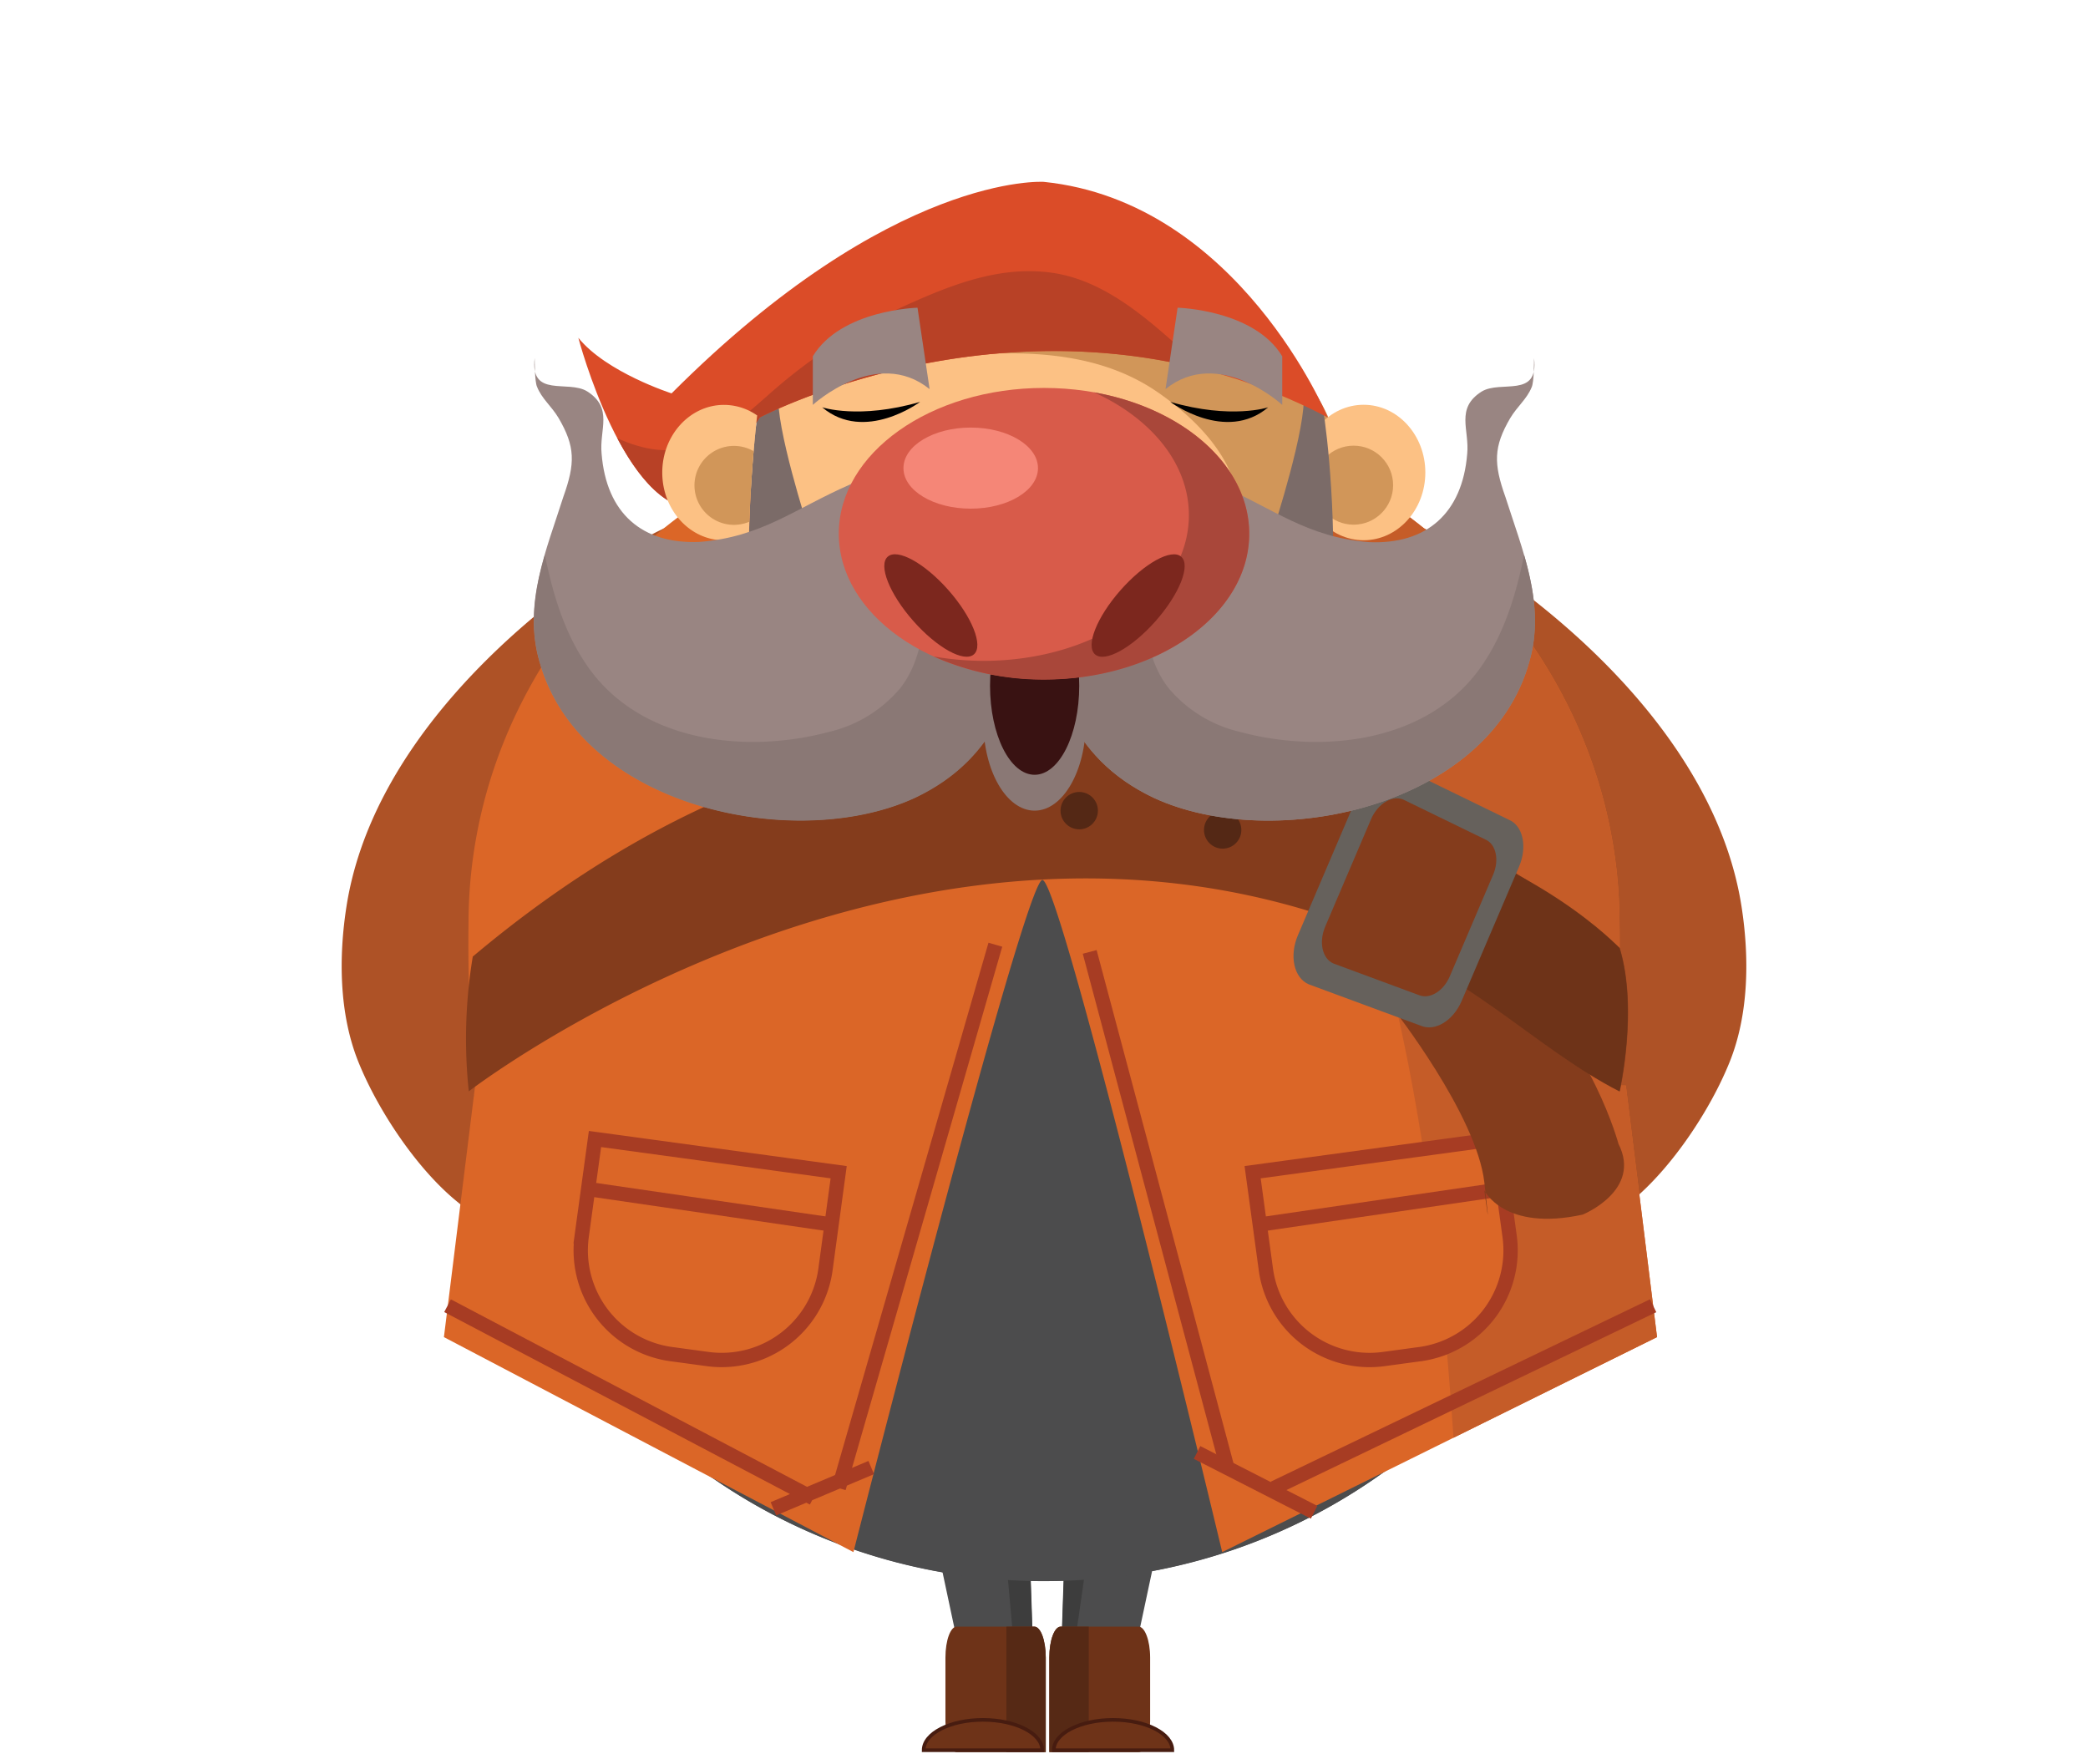<svg data-name="Capa 1" xmlns="http://www.w3.org/2000/svg" viewBox="0 0 361 305"><ellipse cx="180.5" cy="175.62" rx="99.52" ry="97.73" fill="#4c4c4d"/><path d="M260.84 217.58c-3.72 3.73-14.52 3.91-19.22 3.81-6.54-.14-18-2.43-19.31-10.18-1.71-9.91 12.49-17.52 20.57-18.51 0 0-15.21-10.71.69-6.57l9.67 2.08" fill="#fcc184"/><path d="M241.51 91.39c.05 0 .1-.12.16-.17a3.49 3.49 0 0 0 1.52-1.22 69.76 69.76 0 0 1 7.12 3.47c22.25 13.51 46.6 36.26 50.79 63.27 1.36 8.73 1.28 18.57-2.06 26.87S289 202 282 207.72c-7.78 6.41-16.79 11.21-25.84 15.57 0 0-8.64-28.52-10.37-41.3 0 0 34.59-9.12 33.48-16.61.02 0 3.19-45.46-37.76-73.99z" fill="#ae5226"/><path d="M100.16 217.58c3.72 3.73 14.52 3.91 19.22 3.81 6.54-.14 18-2.43 19.31-10.18 1.71-9.91-12.49-17.52-20.56-18.51 0 0 15.2-10.71-.69-6.57l-9.68 2.08" fill="#fcc184"/><path d="M119.5 91.39c-.06 0-.11-.12-.16-.17a3.38 3.38 0 0 1-1.52-1.22 67.72 67.72 0 0 0-7.12 3.47C88.45 107 64.09 129.73 59.9 156.74c-1.36 8.73-1.28 18.57 2.07 26.87S72 202 79 207.72c7.78 6.41 16.79 11.21 25.83 15.57 0 0 8.64-28.52 10.37-41.3 0 0-34.58-9.12-33.48-16.61-.01 0-3.18-45.46 37.78-73.99z" fill="#ae5226"/><path fill="#4c4c4d" d="M194.77 292.37h-11.49l1.48-43.99h19.38l-9.37 43.99z"/><path d="M190.77 248.38h-6.05l-1.48 44h1.36c2.16-14.66 4.34-29.3 6.17-44z" fill="#3d3d3d"/><path fill="#4c4c4d" d="M178.82 292.37h-11.49l-9.36-43.99h19.37l1.48 43.99z"/><path d="M174.9 280.15c.37 4.06.68 8.14 1.07 12.22h2.89l-1.48-44h-5.3c.92 10.63 1.86 21.2 2.82 31.78z" fill="#3d3d3d"/><path d="M180.8 286.57c0-3-.87-5.35-2-5.35h-13.39c-1.08 0-1.95 2.39-1.95 5.35v11c0 2.95.87 5.35 1.95 5.35h15.39z" fill="#6e3318"/><path d="M178.84 281.22H174v21.68h6.81v-16.33c-.01-2.96-.89-5.35-1.97-5.35z" fill="#562915"/><path d="M169.94 297.34c-5.66 0-10.25 2.35-10.25 5.25h20.5c0-2.9-4.59-5.25-10.25-5.25z" fill="#6e3318" stroke="#471c10" stroke-miterlimit="10" stroke-width=".62"/><path d="M181.42 286.57c0-3 .88-5.35 2-5.35h13.43c1.08 0 2 2.39 2 5.35v11c0 2.95-.88 5.35-2 5.35h-15.43z" fill="#6e3318"/><path d="M183.38 281.22h4.86v21.68h-6.82v-16.33c0-2.96.88-5.35 1.96-5.35z" fill="#562915"/><path d="M192.44 297.34c5.66 0 10.25 2.35 10.25 5.25h-20.5c0-2.9 4.59-5.25 10.25-5.25z" fill="#6e3318" stroke="#471c10" stroke-miterlimit="10" stroke-width=".62"/><path d="M179.46 87.53c26.71 0 51.13 6.6 69.88 17.51a100.86 100.86 0 0 0-134.48-2.87c17.95-9.17 40.33-14.64 64.6-14.64zM179.46 231.75c-43.38 0-80.72-17.41-97.5-42.44 6.78 47.5 48.31 84.05 98.54 84.05 51.71 0 94.2-38.73 99.05-88.26-15.26 27.26-54.31 46.65-100.09 46.65z" fill="#4c4c4d"/><path d="M286.49 231.17l-5.4-43.5h-2.34a240 240 0 0 0 1.25-27.91c0-50.32-44.56-91.11-99.52-91.11S81 109.44 81 159.76a258.76 258.76 0 0 0 1.15 27.91l-5.4 43.5 70.8 37.17s29.6-116.18 32.67-116.21c3.29 0 31.09 116.21 31.09 116.21z" fill="#db6627"/><path d="M205.85 90.05c17 23.83 28 52.62 34.8 80.92 6.11 25.46 8.85 51.49 10.65 77.6l35.19-17.4-5.4-43.5h-2.34a240 240 0 0 0 1.25-27.91c0-48.41-41.25-88-93.33-90.93a113.34 113.34 0 0 1 19.18 21.22z" fill="#c55c28"/><ellipse cx="180.5" cy="80.88" rx="50.96" ry="32.61" fill="#fcc184"/><path d="M180.5 48.26c-19.89 0-37.11 7.3-45.5 17.93 1.59.09 3.19.14 4.79.15A122.1 122.1 0 0 1 171 61.16c10.12-.4 20.55.71 29.13 6.63 6.46 4.45 13.64 11.48 14 19.87s-3.29 15.12-8 21.42c15.18-5.65 25.39-16.16 25.39-28.2-.05-18.02-22.87-32.62-51.02-32.62z" fill="#d19659"/><ellipse cx="235.76" cy="81.69" rx="10.67" ry="11.71" fill="#fcc184"/><circle cx="234.03" cy="83.88" r="6.83" fill="#d19659"/><path d="M228.55 70c.35.51 2.39 15.59 1.88 30.62l-10.19-9.33S226 73.59 225.37 68s3.18 2 3.18 2zM131.6 67.27c-.34.51-2.58 18.31-2.06 33.34l10.18-9.33S134 73.59 134.59 68s-2.99-.73-2.99-.73z" fill="#7b6b68"/><path d="M131.37 72.17s49-25.85 98.19 0c0 0-15.38-37.27-49.1-40.73 0 0-26.11-1.73-64.35 36.57 0 0-11.29-3.62-16.12-9.61 0 0 8 30.43 20.77 29.53" fill="#db4c28"/><path d="M204.06 60.2c-6.23-5.59-13.32-11.68-21.9-13-8.74-1.34-17 1.76-24.83 5.27a94.12 94.12 0 0 0-21.7 13.41c-4.81 3.94-10.29 9.83-16.51 11.46-4.3 1.13-8.44.2-12.38-1.57 3.52 6.65 8.3 12.57 14 12.16l10.62-15.76s35.73-18.85 76.82-8.24z" fill="#b84126"/><path d="M258.7 196.92l2.3 16.81a18.09 18.09 0 0 1-15.49 20.38l-6.27.85a18.09 18.09 0 0 1-20.38-15.49l-2.29-16.81z" fill="#db6627" stroke="#a73c23" stroke-miterlimit="10" stroke-width="2.478"/><path fill="none" stroke="#a73c23" stroke-miterlimit="10" stroke-width="2.478" d="M259.88 205.57l-42.17 6.15"/><path d="M221.69 70s-11-10.13-20.18-2.73l2.09-14.07s13.22.33 18.09 8.4zM140.53 70s11-10.13 20.19-2.73l-2.09-14.07s-13.22.33-18.1 8.4V70z" fill="#998582"/><path fill="none" stroke="#a73c23" stroke-miterlimit="10" stroke-width="2.478" d="M145.01 257.28l27.08-93.95M188.4 164.57l23.78 89.15"/><path fill="#db6627" stroke="#a73c23" stroke-miterlimit="10" stroke-width="2.478" d="M172.09 144.62l6.79-33.72 6.12 33.72"/><path d="M81.05 188.68s107.35-82.83 199 0c0 0 3.22-14.18 0-24.78 0 0-95-85.43-198.31 1.48a86.85 86.85 0 0 0-.69 23.3z" fill="#843c1c"/><path d="M240.89 174.4s14.4 18.34 15.74 30 0 1.39 0 1.39 3.37 7.17 17 4.2c0 0 10.3-4.16 6.19-12.24 0 0-4.58-17.21-18-28.95" fill="#843c1c"/><path d="M280 163.9s-14.28-15.4-43-22.24l-.44 21.67c15.36 3.14 28.65 17.84 43.43 25.36.01-.01 3.25-14.19.01-24.79z" fill="#6e3318"/><path d="M252.71 173.05c-1.45 3.41-4.61 5.33-7.05 4.29l-19.38-7.16c-2.57-1.1-3.41-4.9-1.88-8.49l10.46-24.5c1.53-3.59 4.86-5.61 7.43-4.52l18.57 9.05c2.45 1 3.24 4.66 1.79 8.07z" fill="#66615c"/><path d="M250.65 168.81c-1.1 2.57-3.49 4-5.33 3.23l-14.77-5.46c-1.94-.83-2.58-3.7-1.42-6.41l7.9-18.51c1.16-2.71 3.67-4.24 5.62-3.41l14.16 6.89c1.84.79 2.44 3.52 1.34 6.09z" fill="#843c1c"/><path d="M130.91 71.83a10 10 0 0 0-5.74-1.83c-5.89 0-10.67 5.24-10.67 11.7s4.78 11.71 10.67 11.71a9.91 9.91 0 0 0 4.33-1c.17-8.05.86-15.85 1.41-20.58z" fill="#fcc184"/><path d="M130.29 78a6.82 6.82 0 0 0-10.22 5.91 6.82 6.82 0 0 0 6.82 6.83 7 7 0 0 0 2.67-.54c.14-4.4.44-8.62.73-12.2z" fill="#d19659"/><circle cx="211.39" cy="143.49" r="3.23" fill="#542815"/><circle cx="186.59" cy="140.15" r="3.23" fill="#542815"/><path d="M102.87 196.92l-2.3 16.81a18.1 18.1 0 0 0 15.49 20.38l6.28.85a18.11 18.11 0 0 0 20.38-15.49l2.28-16.81z" fill="#db6627" stroke="#a73c23" stroke-miterlimit="10" stroke-width="2.478"/><path fill="none" stroke="#a73c23" stroke-miterlimit="10" stroke-width="2.478" d="M101.69 205.57l42.17 6.15M133.72 260.85l16.91-7.13M206.96 251.11l20.24 10.34M77.38 225.74l63.22 33.28M220.24 257.28l65.58-31.54"/><path d="M202.33 69.48s9.57 7.15 16.93.94c0 0-6.35 2.13-16.93-.94zM159.08 69.48s-9.57 7.15-16.93.94c0 0 6.35 2.13 16.93-.94z"/><path d="M191.32 85.47c3.31-6.19 14-3.71 19.41-1.65 9.5 4.13 15.28 9.09 26 9.91 9.92.42 16.11-5 16.94-15.28.41-4.13-2.07-7.84 2.47-10.74 3.31-2.06 9.92 1.24 9.09-5.78 0 .41 0 4.13-.41 5-.83 2.06-2.48 3.3-3.72 5.37-2.89 4.95-2.89 7.84-.82 13.63 2.89 9.08 7 18.58 4.12 28.49-7 25.2-44.19 33.05-64.84 23.55-14.87-7-18.58-20.24-19.82-35.52" fill="#998582"/><path d="M191.32 85.47c2.15-4 7.45-4.39 12.37-3.57-3.28 7.8-5.92 16.16-5.65 24.5.14 4.45 1.22 9 4 12.56a22.83 22.83 0 0 0 12.24 7.55c14.35 3.86 32.39 1.87 41.62-11 4.15-5.82 6.17-12.6 7.61-19.56 1.72 6 2.74 12.15.89 18.47-7 25.2-44.19 33.05-64.84 23.55-14.87-7-18.58-20.24-19.82-35.52z" fill="#8a7875"/><path d="M177.94 102.41c-1.24 15.28-5 28.49-19.83 35.52-20.65 9.5-57.82 1.65-64.84-23.55-2.89-9.91 1.24-19.38 4.13-28.49 2.07-5.79 2.07-8.68-.83-13.63-1.24-2.07-2.89-3.31-3.71-5.37-.42-.83-.42-4.55-.42-5-.82 7 5.79 3.72 9.09 5.78 4.54 2.9 2.07 6.61 2.48 10.74.82 10.33 7 15.7 16.93 15.28 10.74-.82 16.52-5.78 26-9.91 5.37-2.06 16.11-4.54 19.41 1.65" fill="#998582"/><path d="M166.37 85.47c-2.15-4-7.45-4.39-12.37-3.57 3.29 7.8 5.93 16.16 5.66 24.5-.14 4.45-1.23 9-4 12.56a22.84 22.84 0 0 1-12.23 7.55c-14.35 3.86-32.4 1.87-41.62-11-4.16-5.82-6.17-12.6-7.61-19.56-1.73 6-2.75 12.15-.9 18.47 7 25.2 44.19 33.05 64.84 23.55 14.87-7 18.59-20.24 19.83-35.52z" fill="#8a7875"/><ellipse cx="178.88" cy="124.76" rx="8.86" ry="15.39" fill="#8a7875"/><ellipse cx="178.88" cy="118.56" rx="7.71" ry="15.39" fill="#391212"/><ellipse cx="180.5" cy="92.26" rx="35.48" ry="25.19" fill="#d85b4a"/><path d="M189.15 67.83c9.86 4.48 16.4 12.31 16.4 21.23 0 13.91-15.89 25.19-35.48 25.19a49.71 49.71 0 0 1-8.65-.76 46.37 46.37 0 0 0 19.08 4c19.59 0 35.48-11.28 35.48-25.19.02-11.83-11.42-21.72-26.83-24.47z" fill="#a9473a"/><ellipse cx="167.83" cy="80.93" rx="11.63" ry="7.01" fill="#f58677"/><ellipse cx="196.77" cy="104.69" rx="11.26" ry="4.04" transform="rotate(-48.57 196.776 104.684)" fill="#7c271e"/><ellipse cx="160.93" cy="104.69" rx="4.04" ry="11.26" transform="rotate(-41.43 160.925 104.683)" fill="#7c271e"/></svg>